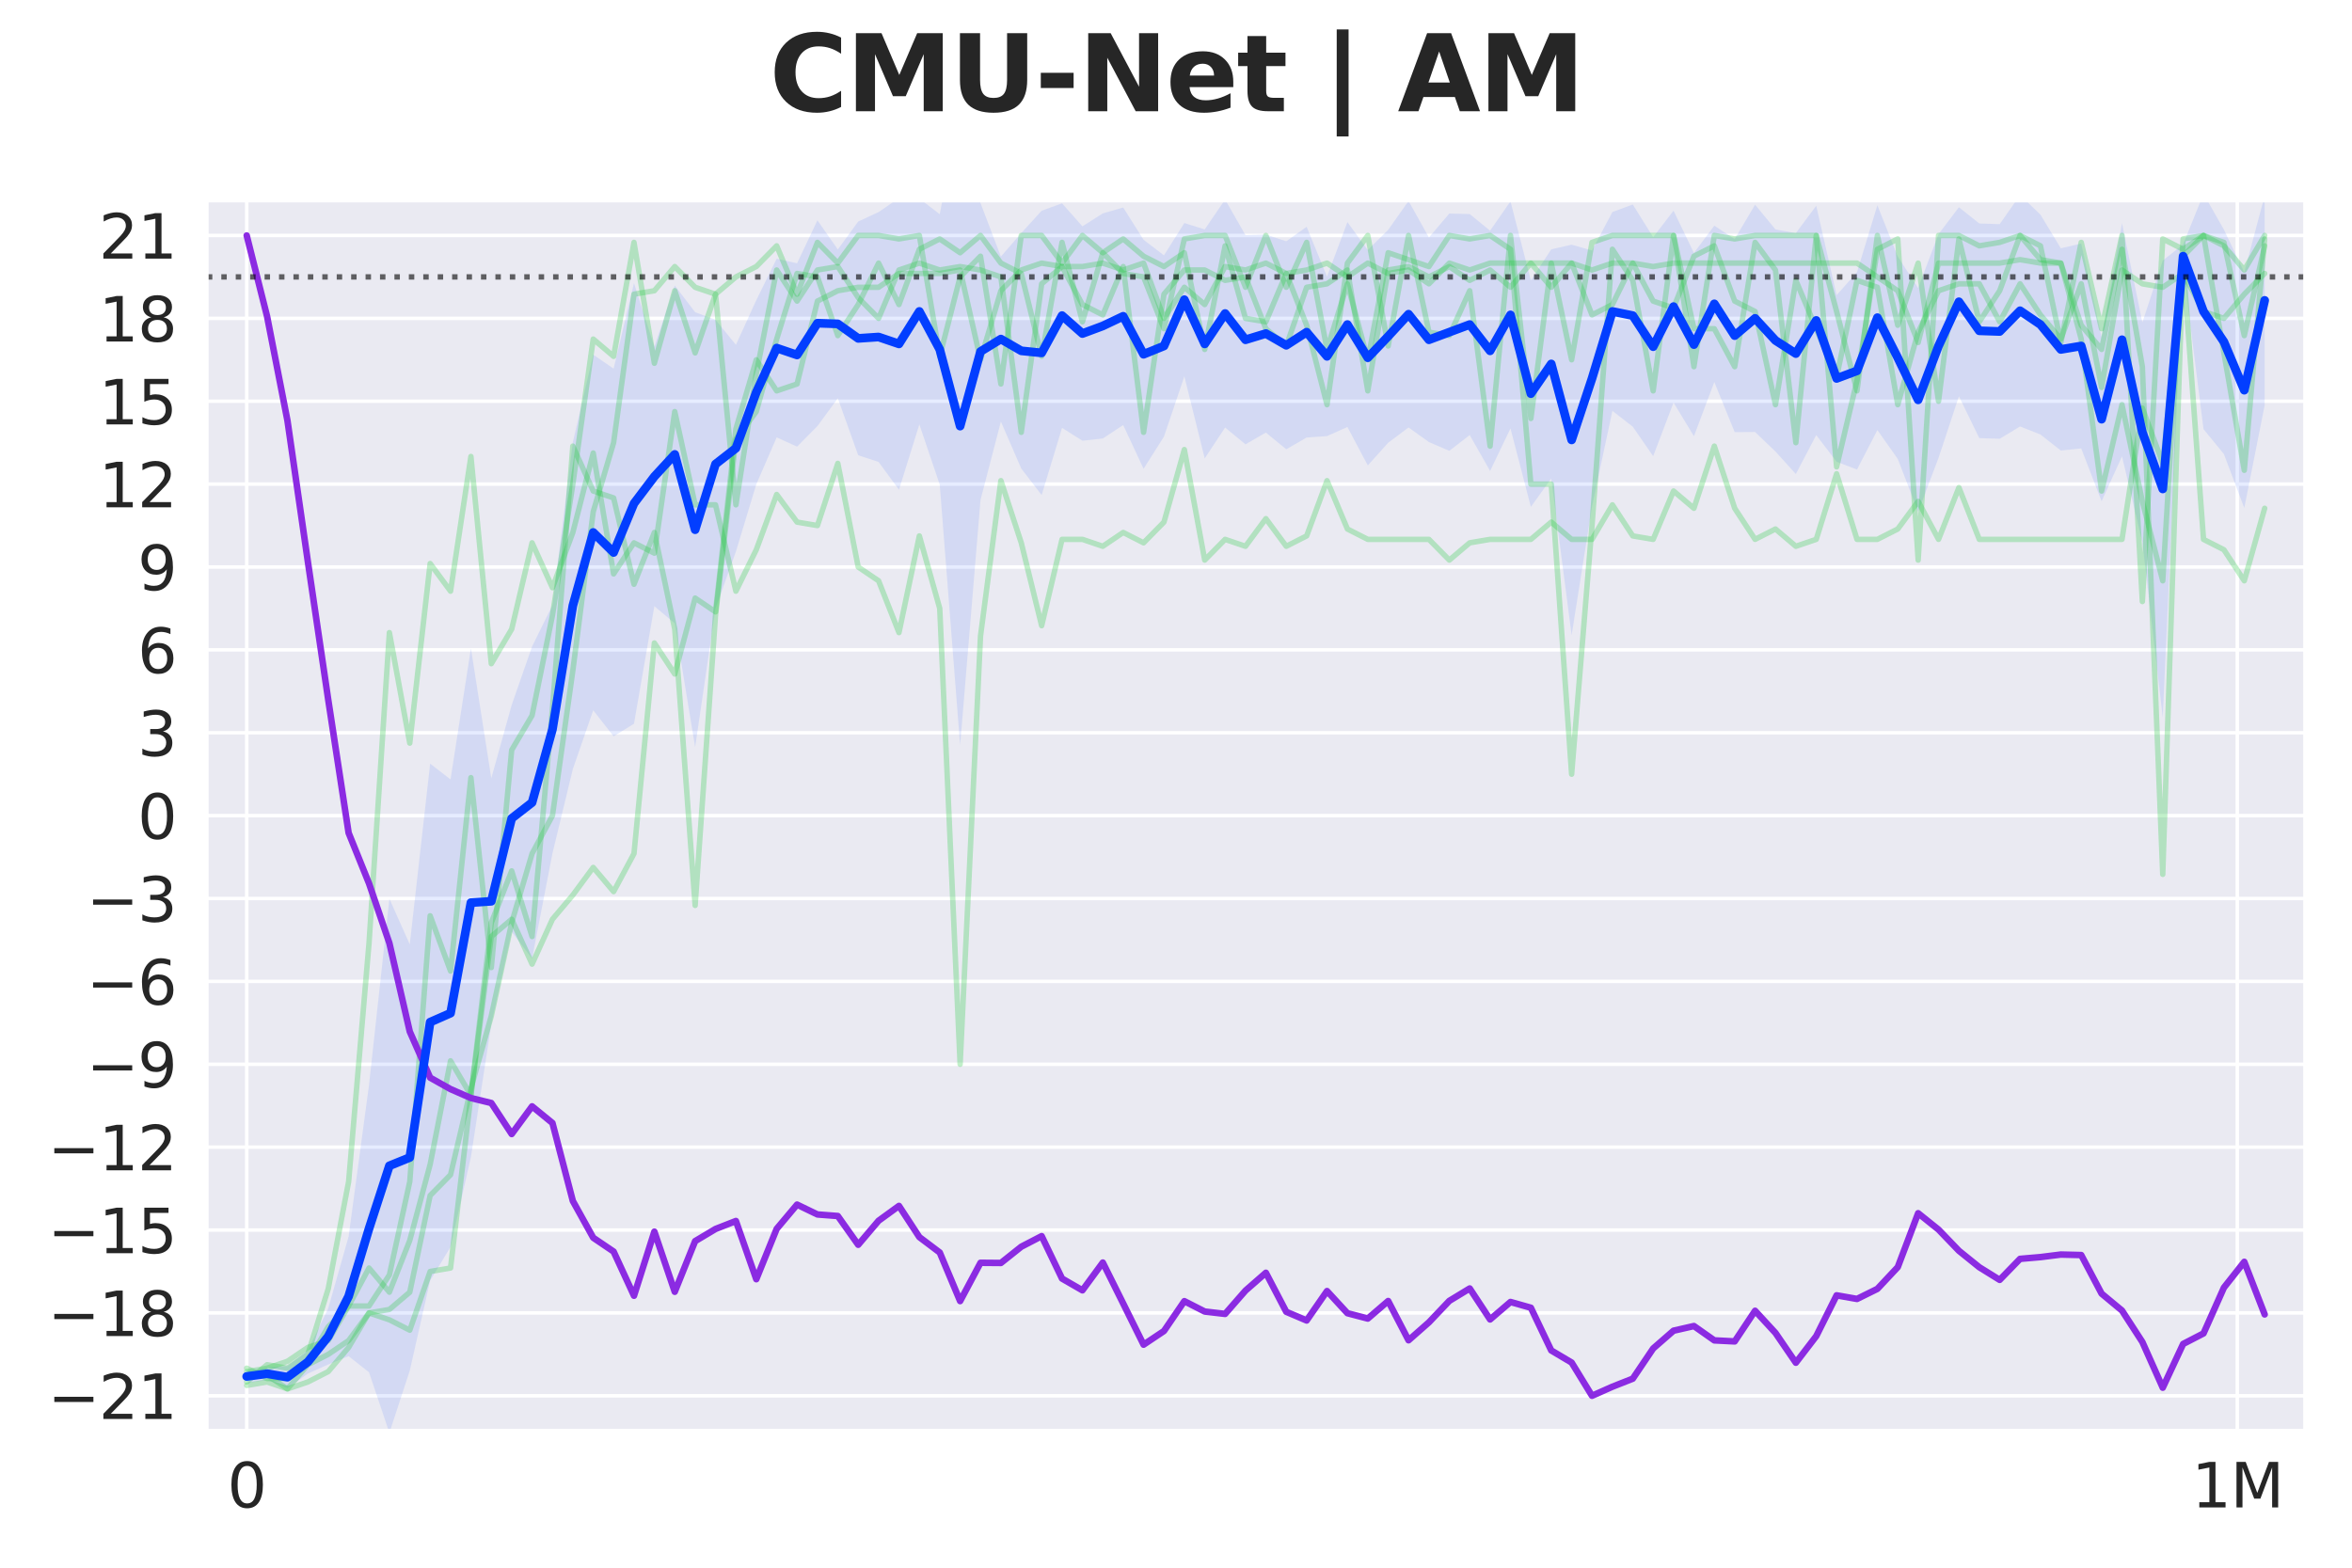 <?xml version="1.0" encoding="utf-8" standalone="no"?>
<!DOCTYPE svg PUBLIC "-//W3C//DTD SVG 1.1//EN"
  "http://www.w3.org/Graphics/SVG/1.1/DTD/svg11.dtd">
<svg xmlns:xlink="http://www.w3.org/1999/xlink" width="540pt" height="360pt" viewBox="0 0 540 360" xmlns="http://www.w3.org/2000/svg" version="1.1">
 <defs>
  <style type="text/css">*{stroke-linejoin: round; stroke-linecap: butt}</style>
 </defs>
 <g id="figure_1">
  <g id="patch_1">
   <path d="M 0 360 
L 540 360 
L 540 0 
L 0 0 
z
" style="fill: #ffffff"/>
  </g>
  <g id="axes_1">
   <g id="patch_2">
    <path d="M 47.5 328.52 
L 529.2 328.52 
L 529.2 46.08 
L 47.5 46.08 
z
" style="fill: #eaeaf2"/>
   </g>
   <g id="matplotlib.axis_1">
    <g id="xtick_1">
     <g id="line2d_1">
      <path d="M 56.64 328.52 
L 56.64 46.08 
" clip-path="url(#pe67317f60d)" style="fill: none; stroke: #ffffff; stroke-width: 0.8; stroke-linecap: round"/>
     </g>
     <g id="text_1">
      <!-- 0 -->
      <g style="fill: #262626" transform="translate(52.187 346.158) scale(0.14 -0.14)">
       <defs>
        <path id="DejaVuSans-30" d="M 2034 4250 
Q 1547 4250 1301 3770 
Q 1056 3291 1056 2328 
Q 1056 1369 1301 889 
Q 1547 409 2034 409 
Q 2525 409 2770 889 
Q 3016 1369 3016 2328 
Q 3016 3291 2770 3770 
Q 2525 4250 2034 4250 
z
M 2034 4750 
Q 2819 4750 3233 4129 
Q 3647 3509 3647 2328 
Q 3647 1150 3233 529 
Q 2819 -91 2034 -91 
Q 1250 -91 836 529 
Q 422 1150 422 2328 
Q 422 3509 836 4129 
Q 1250 4750 2034 4750 
z
" transform="scale(0.016)"/>
       </defs>
       <use xlink:href="#DejaVuSans-30"/>
      </g>
     </g>
    </g>
    <g id="xtick_2">
     <g id="line2d_2">
      <path d="M 513.661 328.52 
L 513.661 46.08 
" clip-path="url(#pe67317f60d)" style="fill: none; stroke: #ffffff; stroke-width: 0.8; stroke-linecap: round"/>
     </g>
     <g id="text_2">
      <!-- 1M -->
      <g style="fill: #262626" transform="translate(503.168 346.158) scale(0.14 -0.14)">
       <defs>
        <path id="DejaVuSans-31" d="M 794 531 
L 1825 531 
L 1825 4091 
L 703 3866 
L 703 4441 
L 1819 4666 
L 2450 4666 
L 2450 531 
L 3481 531 
L 3481 0 
L 794 0 
L 794 531 
z
" transform="scale(0.016)"/>
        <path id="DejaVuSans-4d" d="M 628 4666 
L 1569 4666 
L 2759 1491 
L 3956 4666 
L 4897 4666 
L 4897 0 
L 4281 0 
L 4281 4097 
L 3078 897 
L 2444 897 
L 1241 4097 
L 1241 0 
L 628 0 
L 628 4666 
z
" transform="scale(0.016)"/>
       </defs>
       <use xlink:href="#DejaVuSans-31"/>
       <use xlink:href="#DejaVuSans-4d" transform="translate(63.623 0)"/>
      </g>
     </g>
    </g>
   </g>
   <g id="matplotlib.axis_2">
    <g id="ytick_1">
     <g id="line2d_3">
      <path d="M 47.5 320.526 
L 529.2 320.526 
" clip-path="url(#pe67317f60d)" style="fill: none; stroke: #ffffff; stroke-width: 0.8; stroke-linecap: round"/>
     </g>
     <g id="text_3">
      <!-- −21 -->
      <g style="fill: #262626" transform="translate(10.953 325.845) scale(0.14 -0.14)">
       <defs>
        <path id="DejaVuSans-2212" d="M 678 2272 
L 4684 2272 
L 4684 1741 
L 678 1741 
L 678 2272 
z
" transform="scale(0.016)"/>
        <path id="DejaVuSans-32" d="M 1228 531 
L 3431 531 
L 3431 0 
L 469 0 
L 469 531 
Q 828 903 1448 1529 
Q 2069 2156 2228 2338 
Q 2531 2678 2651 2914 
Q 2772 3150 2772 3378 
Q 2772 3750 2511 3984 
Q 2250 4219 1831 4219 
Q 1534 4219 1204 4116 
Q 875 4013 500 3803 
L 500 4441 
Q 881 4594 1212 4672 
Q 1544 4750 1819 4750 
Q 2544 4750 2975 4387 
Q 3406 4025 3406 3419 
Q 3406 3131 3298 2873 
Q 3191 2616 2906 2266 
Q 2828 2175 2409 1742 
Q 1991 1309 1228 531 
z
" transform="scale(0.016)"/>
       </defs>
       <use xlink:href="#DejaVuSans-2212"/>
       <use xlink:href="#DejaVuSans-32" transform="translate(83.789 0)"/>
       <use xlink:href="#DejaVuSans-31" transform="translate(147.412 0)"/>
      </g>
     </g>
    </g>
    <g id="ytick_2">
     <g id="line2d_4">
      <path d="M 47.5 301.494 
L 529.2 301.494 
" clip-path="url(#pe67317f60d)" style="fill: none; stroke: #ffffff; stroke-width: 0.8; stroke-linecap: round"/>
     </g>
     <g id="text_4">
      <!-- −18 -->
      <g style="fill: #262626" transform="translate(10.953 306.813) scale(0.14 -0.14)">
       <defs>
        <path id="DejaVuSans-38" d="M 2034 2216 
Q 1584 2216 1326 1975 
Q 1069 1734 1069 1313 
Q 1069 891 1326 650 
Q 1584 409 2034 409 
Q 2484 409 2743 651 
Q 3003 894 3003 1313 
Q 3003 1734 2745 1975 
Q 2488 2216 2034 2216 
z
M 1403 2484 
Q 997 2584 770 2862 
Q 544 3141 544 3541 
Q 544 4100 942 4425 
Q 1341 4750 2034 4750 
Q 2731 4750 3128 4425 
Q 3525 4100 3525 3541 
Q 3525 3141 3298 2862 
Q 3072 2584 2669 2484 
Q 3125 2378 3379 2068 
Q 3634 1759 3634 1313 
Q 3634 634 3220 271 
Q 2806 -91 2034 -91 
Q 1263 -91 848 271 
Q 434 634 434 1313 
Q 434 1759 690 2068 
Q 947 2378 1403 2484 
z
M 1172 3481 
Q 1172 3119 1398 2916 
Q 1625 2713 2034 2713 
Q 2441 2713 2670 2916 
Q 2900 3119 2900 3481 
Q 2900 3844 2670 4047 
Q 2441 4250 2034 4250 
Q 1625 4250 1398 4047 
Q 1172 3844 1172 3481 
z
" transform="scale(0.016)"/>
       </defs>
       <use xlink:href="#DejaVuSans-2212"/>
       <use xlink:href="#DejaVuSans-31" transform="translate(83.789 0)"/>
       <use xlink:href="#DejaVuSans-38" transform="translate(147.412 0)"/>
      </g>
     </g>
    </g>
    <g id="ytick_3">
     <g id="line2d_5">
      <path d="M 47.5 282.462 
L 529.2 282.462 
" clip-path="url(#pe67317f60d)" style="fill: none; stroke: #ffffff; stroke-width: 0.8; stroke-linecap: round"/>
     </g>
     <g id="text_5">
      <!-- −15 -->
      <g style="fill: #262626" transform="translate(10.953 287.781) scale(0.14 -0.14)">
       <defs>
        <path id="DejaVuSans-35" d="M 691 4666 
L 3169 4666 
L 3169 4134 
L 1269 4134 
L 1269 2991 
Q 1406 3038 1543 3061 
Q 1681 3084 1819 3084 
Q 2600 3084 3056 2656 
Q 3513 2228 3513 1497 
Q 3513 744 3044 326 
Q 2575 -91 1722 -91 
Q 1428 -91 1123 -41 
Q 819 9 494 109 
L 494 744 
Q 775 591 1075 516 
Q 1375 441 1709 441 
Q 2250 441 2565 725 
Q 2881 1009 2881 1497 
Q 2881 1984 2565 2268 
Q 2250 2553 1709 2553 
Q 1456 2553 1204 2497 
Q 953 2441 691 2322 
L 691 4666 
z
" transform="scale(0.016)"/>
       </defs>
       <use xlink:href="#DejaVuSans-2212"/>
       <use xlink:href="#DejaVuSans-31" transform="translate(83.789 0)"/>
       <use xlink:href="#DejaVuSans-35" transform="translate(147.412 0)"/>
      </g>
     </g>
    </g>
    <g id="ytick_4">
     <g id="line2d_6">
      <path d="M 47.5 263.429 
L 529.2 263.429 
" clip-path="url(#pe67317f60d)" style="fill: none; stroke: #ffffff; stroke-width: 0.8; stroke-linecap: round"/>
     </g>
     <g id="text_6">
      <!-- −12 -->
      <g style="fill: #262626" transform="translate(10.953 268.748) scale(0.14 -0.14)">
       <use xlink:href="#DejaVuSans-2212"/>
       <use xlink:href="#DejaVuSans-31" transform="translate(83.789 0)"/>
       <use xlink:href="#DejaVuSans-32" transform="translate(147.412 0)"/>
      </g>
     </g>
    </g>
    <g id="ytick_5">
     <g id="line2d_7">
      <path d="M 47.5 244.397 
L 529.2 244.397 
" clip-path="url(#pe67317f60d)" style="fill: none; stroke: #ffffff; stroke-width: 0.8; stroke-linecap: round"/>
     </g>
     <g id="text_7">
      <!-- −9 -->
      <g style="fill: #262626" transform="translate(19.861 249.716) scale(0.14 -0.14)">
       <defs>
        <path id="DejaVuSans-39" d="M 703 97 
L 703 672 
Q 941 559 1184 500 
Q 1428 441 1663 441 
Q 2288 441 2617 861 
Q 2947 1281 2994 2138 
Q 2813 1869 2534 1725 
Q 2256 1581 1919 1581 
Q 1219 1581 811 2004 
Q 403 2428 403 3163 
Q 403 3881 828 4315 
Q 1253 4750 1959 4750 
Q 2769 4750 3195 4129 
Q 3622 3509 3622 2328 
Q 3622 1225 3098 567 
Q 2575 -91 1691 -91 
Q 1453 -91 1209 -44 
Q 966 3 703 97 
z
M 1959 2075 
Q 2384 2075 2632 2365 
Q 2881 2656 2881 3163 
Q 2881 3666 2632 3958 
Q 2384 4250 1959 4250 
Q 1534 4250 1286 3958 
Q 1038 3666 1038 3163 
Q 1038 2656 1286 2365 
Q 1534 2075 1959 2075 
z
" transform="scale(0.016)"/>
       </defs>
       <use xlink:href="#DejaVuSans-2212"/>
       <use xlink:href="#DejaVuSans-39" transform="translate(83.789 0)"/>
      </g>
     </g>
    </g>
    <g id="ytick_6">
     <g id="line2d_8">
      <path d="M 47.5 225.365 
L 529.2 225.365 
" clip-path="url(#pe67317f60d)" style="fill: none; stroke: #ffffff; stroke-width: 0.8; stroke-linecap: round"/>
     </g>
     <g id="text_8">
      <!-- −6 -->
      <g style="fill: #262626" transform="translate(19.861 230.684) scale(0.14 -0.14)">
       <defs>
        <path id="DejaVuSans-36" d="M 2113 2584 
Q 1688 2584 1439 2293 
Q 1191 2003 1191 1497 
Q 1191 994 1439 701 
Q 1688 409 2113 409 
Q 2538 409 2786 701 
Q 3034 994 3034 1497 
Q 3034 2003 2786 2293 
Q 2538 2584 2113 2584 
z
M 3366 4563 
L 3366 3988 
Q 3128 4100 2886 4159 
Q 2644 4219 2406 4219 
Q 1781 4219 1451 3797 
Q 1122 3375 1075 2522 
Q 1259 2794 1537 2939 
Q 1816 3084 2150 3084 
Q 2853 3084 3261 2657 
Q 3669 2231 3669 1497 
Q 3669 778 3244 343 
Q 2819 -91 2113 -91 
Q 1303 -91 875 529 
Q 447 1150 447 2328 
Q 447 3434 972 4092 
Q 1497 4750 2381 4750 
Q 2619 4750 2861 4703 
Q 3103 4656 3366 4563 
z
" transform="scale(0.016)"/>
       </defs>
       <use xlink:href="#DejaVuSans-2212"/>
       <use xlink:href="#DejaVuSans-36" transform="translate(83.789 0)"/>
      </g>
     </g>
    </g>
    <g id="ytick_7">
     <g id="line2d_9">
      <path d="M 47.5 206.332 
L 529.2 206.332 
" clip-path="url(#pe67317f60d)" style="fill: none; stroke: #ffffff; stroke-width: 0.8; stroke-linecap: round"/>
     </g>
     <g id="text_9">
      <!-- −3 -->
      <g style="fill: #262626" transform="translate(19.861 211.651) scale(0.14 -0.14)">
       <defs>
        <path id="DejaVuSans-33" d="M 2597 2516 
Q 3050 2419 3304 2112 
Q 3559 1806 3559 1356 
Q 3559 666 3084 287 
Q 2609 -91 1734 -91 
Q 1441 -91 1130 -33 
Q 819 25 488 141 
L 488 750 
Q 750 597 1062 519 
Q 1375 441 1716 441 
Q 2309 441 2620 675 
Q 2931 909 2931 1356 
Q 2931 1769 2642 2001 
Q 2353 2234 1838 2234 
L 1294 2234 
L 1294 2753 
L 1863 2753 
Q 2328 2753 2575 2939 
Q 2822 3125 2822 3475 
Q 2822 3834 2567 4026 
Q 2313 4219 1838 4219 
Q 1578 4219 1281 4162 
Q 984 4106 628 3988 
L 628 4550 
Q 988 4650 1302 4700 
Q 1616 4750 1894 4750 
Q 2613 4750 3031 4423 
Q 3450 4097 3450 3541 
Q 3450 3153 3228 2886 
Q 3006 2619 2597 2516 
z
" transform="scale(0.016)"/>
       </defs>
       <use xlink:href="#DejaVuSans-2212"/>
       <use xlink:href="#DejaVuSans-33" transform="translate(83.789 0)"/>
      </g>
     </g>
    </g>
    <g id="ytick_8">
     <g id="line2d_10">
      <path d="M 47.5 187.3 
L 529.2 187.3 
" clip-path="url(#pe67317f60d)" style="fill: none; stroke: #ffffff; stroke-width: 0.8; stroke-linecap: round"/>
     </g>
     <g id="text_10">
      <!-- 0 -->
      <g style="fill: #262626" transform="translate(31.593 192.619) scale(0.14 -0.14)">
       <use xlink:href="#DejaVuSans-30"/>
      </g>
     </g>
    </g>
    <g id="ytick_9">
     <g id="line2d_11">
      <path d="M 47.5 168.268 
L 529.2 168.268 
" clip-path="url(#pe67317f60d)" style="fill: none; stroke: #ffffff; stroke-width: 0.8; stroke-linecap: round"/>
     </g>
     <g id="text_11">
      <!-- 3 -->
      <g style="fill: #262626" transform="translate(31.593 173.587) scale(0.14 -0.14)">
       <use xlink:href="#DejaVuSans-33"/>
      </g>
     </g>
    </g>
    <g id="ytick_10">
     <g id="line2d_12">
      <path d="M 47.5 149.235 
L 529.2 149.235 
" clip-path="url(#pe67317f60d)" style="fill: none; stroke: #ffffff; stroke-width: 0.8; stroke-linecap: round"/>
     </g>
     <g id="text_12">
      <!-- 6 -->
      <g style="fill: #262626" transform="translate(31.593 154.554) scale(0.14 -0.14)">
       <use xlink:href="#DejaVuSans-36"/>
      </g>
     </g>
    </g>
    <g id="ytick_11">
     <g id="line2d_13">
      <path d="M 47.5 130.203 
L 529.2 130.203 
" clip-path="url(#pe67317f60d)" style="fill: none; stroke: #ffffff; stroke-width: 0.8; stroke-linecap: round"/>
     </g>
     <g id="text_13">
      <!-- 9 -->
      <g style="fill: #262626" transform="translate(31.593 135.522) scale(0.14 -0.14)">
       <use xlink:href="#DejaVuSans-39"/>
      </g>
     </g>
    </g>
    <g id="ytick_12">
     <g id="line2d_14">
      <path d="M 47.5 111.171 
L 529.2 111.171 
" clip-path="url(#pe67317f60d)" style="fill: none; stroke: #ffffff; stroke-width: 0.8; stroke-linecap: round"/>
     </g>
     <g id="text_14">
      <!-- 12 -->
      <g style="fill: #262626" transform="translate(22.685 116.49) scale(0.14 -0.14)">
       <use xlink:href="#DejaVuSans-31"/>
       <use xlink:href="#DejaVuSans-32" transform="translate(63.623 0)"/>
      </g>
     </g>
    </g>
    <g id="ytick_13">
     <g id="line2d_15">
      <path d="M 47.5 92.138 
L 529.2 92.138 
" clip-path="url(#pe67317f60d)" style="fill: none; stroke: #ffffff; stroke-width: 0.8; stroke-linecap: round"/>
     </g>
     <g id="text_15">
      <!-- 15 -->
      <g style="fill: #262626" transform="translate(22.685 97.457) scale(0.14 -0.14)">
       <use xlink:href="#DejaVuSans-31"/>
       <use xlink:href="#DejaVuSans-35" transform="translate(63.623 0)"/>
      </g>
     </g>
    </g>
    <g id="ytick_14">
     <g id="line2d_16">
      <path d="M 47.5 73.106 
L 529.2 73.106 
" clip-path="url(#pe67317f60d)" style="fill: none; stroke: #ffffff; stroke-width: 0.8; stroke-linecap: round"/>
     </g>
     <g id="text_16">
      <!-- 18 -->
      <g style="fill: #262626" transform="translate(22.685 78.425) scale(0.14 -0.14)">
       <use xlink:href="#DejaVuSans-31"/>
       <use xlink:href="#DejaVuSans-38" transform="translate(63.623 0)"/>
      </g>
     </g>
    </g>
    <g id="ytick_15">
     <g id="line2d_17">
      <path d="M 47.5 54.074 
L 529.2 54.074 
" clip-path="url(#pe67317f60d)" style="fill: none; stroke: #ffffff; stroke-width: 0.8; stroke-linecap: round"/>
     </g>
     <g id="text_17">
      <!-- 21 -->
      <g style="fill: #262626" transform="translate(22.685 59.392) scale(0.14 -0.14)">
       <use xlink:href="#DejaVuSans-32"/>
       <use xlink:href="#DejaVuSans-31" transform="translate(63.623 0)"/>
      </g>
     </g>
    </g>
   </g>
   <g id="FillBetweenPolyCollection_1">
    <path d="M 56.64 314.615 
L 56.64 317.556 
L 61.32 316.922 
L 66 318.782 
L 70.68 315.428 
L 75.36 313.337 
L 80.04 311.427 
L 84.72 315.119 
L 89.4 329.033 
L 94.08 314.752 
L 98.759 294.082 
L 103.439 286.339 
L 108.119 265.693 
L 112.799 235.22 
L 117.479 213.973 
L 122.159 220.113 
L 126.839 195.97 
L 131.519 176.615 
L 136.199 163.102 
L 140.879 169.087 
L 145.558 166.2 
L 150.238 139.201 
L 154.918 143.144 
L 159.598 171.58 
L 164.278 139.709 
L 168.958 126.664 
L 173.638 111.216 
L 178.318 100.438 
L 182.998 102.562 
L 187.677 97.845 
L 192.357 91.461 
L 197.037 104.539 
L 201.717 106.076 
L 206.397 112.464 
L 211.077 97.46 
L 215.757 111.294 
L 220.437 171.145 
L 225.117 114.815 
L 229.796 96.81 
L 234.476 107.6 
L 239.156 113.683 
L 243.836 98.248 
L 248.516 101.21 
L 253.196 100.696 
L 257.876 97.61 
L 262.556 107.648 
L 267.236 100.263 
L 271.916 86.432 
L 276.595 105.264 
L 281.275 98.175 
L 285.955 102.036 
L 290.635 99.329 
L 295.315 103.174 
L 299.995 100.472 
L 304.675 100.141 
L 309.355 98.06 
L 314.035 106.878 
L 318.714 101.674 
L 323.394 98.155 
L 328.074 101.517 
L 332.754 103.524 
L 337.434 99.907 
L 342.114 108.148 
L 346.794 98.384 
L 351.474 116.399 
L 356.154 109.891 
L 360.834 145.853 
L 365.513 116.285 
L 370.193 94.35 
L 374.873 97.983 
L 379.553 104.753 
L 384.233 92.441 
L 388.913 100.177 
L 393.593 87.729 
L 398.273 99.236 
L 402.953 99.206 
L 407.632 103.679 
L 412.312 108.859 
L 416.992 99.91 
L 421.672 106.033 
L 426.352 107.821 
L 431.032 98.758 
L 435.712 105.384 
L 440.392 117.506 
L 445.072 105.142 
L 449.751 91.008 
L 454.431 100.606 
L 459.111 100.764 
L 463.791 97.931 
L 468.471 99.778 
L 473.151 103.466 
L 477.831 102.975 
L 482.511 115.104 
L 487.191 104.8 
L 491.871 124.503 
L 496.55 164.727 
L 501.23 61.533 
L 505.91 98.548 
L 510.59 104.275 
L 515.27 116.653 
L 519.95 93.048 
L 519.95 44.916 
L 519.95 44.916 
L 515.27 62.548 
L 510.59 52.722 
L 505.91 44.492 
L 501.23 56.131 
L 496.55 59.835 
L 491.871 74.048 
L 487.191 51.245 
L 482.511 77.42 
L 477.831 55.925 
L 473.151 57.02 
L 468.471 49.289 
L 463.791 44.792 
L 459.111 51.475 
L 454.431 51.316 
L 449.751 47.591 
L 445.072 53.758 
L 440.392 66.136 
L 435.712 58.909 
L 431.032 47.136 
L 426.352 62.499 
L 421.672 67.776 
L 416.992 47.254 
L 412.312 53.53 
L 407.632 52.683 
L 402.953 47.006 
L 398.273 54.906 
L 393.593 51.822 
L 388.913 58.088 
L 384.233 48.378 
L 379.553 54.464 
L 374.873 46.96 
L 370.193 48.69 
L 365.513 57.524 
L 360.834 56.187 
L 356.154 57.256 
L 351.474 64.389 
L 346.794 46.242 
L 342.114 52.972 
L 337.434 49.16 
L 332.754 49.032 
L 328.074 54.528 
L 323.394 46.154 
L 318.714 52.785 
L 314.035 57.414 
L 309.355 51.007 
L 304.675 63.517 
L 299.995 52.084 
L 295.315 55.409 
L 290.635 53.861 
L 285.955 54.009 
L 281.275 45.816 
L 276.595 52.684 
L 271.916 51.215 
L 267.236 58.637 
L 262.556 55.059 
L 257.876 47.65 
L 253.196 49.006 
L 248.516 51.981 
L 243.836 46.695 
L 239.156 48.389 
L 234.476 53.52 
L 229.796 58.918 
L 225.117 46.623 
L 220.437 24.551 
L 215.757 49.192 
L 211.077 45.58 
L 206.397 45.485 
L 201.717 48.701 
L 197.037 50.872 
L 192.357 57.288 
L 187.677 50.587 
L 182.998 60.461 
L 178.318 59.414 
L 173.638 68.936 
L 168.958 79.183 
L 164.278 73.433 
L 159.598 71.696 
L 154.918 65.557 
L 150.238 79.651 
L 145.558 65.023 
L 140.879 84.658 
L 136.199 81.444 
L 131.519 101.554 
L 126.839 138.979 
L 122.159 148.461 
L 117.479 161.896 
L 112.799 178.713 
L 108.119 148.875 
L 103.439 178.982 
L 98.759 175.363 
L 94.08 216.865 
L 89.4 206.39 
L 84.72 249.17 
L 80.04 283.949 
L 75.36 300.436 
L 70.68 310.082 
L 66 313.706 
L 61.32 313.98 
L 56.64 314.615 
z
" clip-path="url(#pe67317f60d)" style="fill: #023eff; fill-opacity: 0.1"/>
   </g>
   <g id="line2d_18">
    <path d="M 56.64 318.147 
L 61.32 317.354 
L 66 318.94 
L 70.68 313.389 
L 75.36 311.01 
L 80.04 307.838 
L 84.72 301.494 
L 89.4 303.08 
L 94.08 305.459 
L 98.759 291.978 
L 103.439 291.185 
L 108.119 251.534 
L 112.799 215.056 
L 117.479 211.09 
L 122.159 221.4 
L 126.839 211.09 
L 131.519 205.539 
L 136.199 199.195 
L 140.879 204.746 
L 145.558 196.023 
L 150.238 147.649 
L 154.918 154.786 
L 159.598 137.34 
L 164.278 140.512 
L 168.958 98.482 
L 173.638 82.622 
L 178.318 89.759 
L 182.998 88.173 
L 187.677 69.141 
L 192.357 66.762 
L 197.037 65.969 
L 201.717 65.969 
L 206.397 62.797 
L 211.077 62.797 
L 215.757 62.797 
L 220.437 62.004 
L 225.117 82.622 
L 229.796 66.762 
L 234.476 62.004 
L 239.156 60.418 
L 243.836 61.211 
L 248.516 69.934 
L 253.196 72.313 
L 257.876 61.211 
L 262.556 99.275 
L 267.236 67.555 
L 271.916 62.004 
L 276.595 62.004 
L 281.275 64.383 
L 285.955 63.59 
L 290.635 75.485 
L 295.315 79.45 
L 299.995 65.969 
L 304.675 65.176 
L 309.355 62.004 
L 314.035 89.759 
L 318.714 62.004 
L 323.394 61.211 
L 328.074 63.59 
L 332.754 61.211 
L 337.434 64.383 
L 342.114 62.004 
L 346.794 65.969 
L 351.474 60.418 
L 356.154 65.969 
L 360.834 60.418 
L 365.513 72.313 
L 370.193 69.934 
L 374.873 60.418 
L 379.553 69.141 
L 384.233 70.727 
L 388.913 58.832 
L 393.593 56.453 
L 398.273 69.141 
L 402.953 71.52 
L 407.632 92.931 
L 412.312 64.383 
L 416.992 75.485 
L 421.672 86.587 
L 426.352 64.383 
L 431.032 65.969 
L 435.712 92.931 
L 440.392 76.278 
L 445.072 66.762 
L 449.751 65.176 
L 454.431 65.176 
L 459.111 73.899 
L 463.791 65.176 
L 468.471 72.313 
L 473.151 77.864 
L 477.831 65.176 
L 482.511 88.966 
L 487.191 62.004 
L 491.871 65.176 
L 496.55 65.969 
L 501.23 62.797 
L 505.91 71.52 
L 510.59 73.106 
L 515.27 67.555 
L 519.95 62.797 
" clip-path="url(#pe67317f60d)" style="fill: none; stroke: #1ac938; stroke-opacity: 0.27; stroke-width: 1.25; stroke-linecap: round"/>
   </g>
   <g id="line2d_19">
    <path d="M 56.64 315.768 
L 61.32 315.768 
L 66 318.94 
L 70.68 317.354 
L 75.36 314.975 
L 80.04 309.424 
L 84.72 301.494 
L 89.4 300.701 
L 94.08 296.736 
L 98.759 274.532 
L 103.439 269.773 
L 108.119 249.948 
L 112.799 233.295 
L 117.479 211.883 
L 122.159 196.023 
L 126.839 187.3 
L 131.519 153.993 
L 136.199 117.515 
L 140.879 101.654 
L 145.558 67.555 
L 150.238 66.762 
L 154.918 61.211 
L 159.598 65.969 
L 164.278 67.555 
L 168.958 115.929 
L 173.638 85.794 
L 178.318 62.004 
L 182.998 69.141 
L 187.677 62.004 
L 192.357 61.211 
L 197.037 68.348 
L 201.717 73.106 
L 206.397 62.004 
L 211.077 60.418 
L 215.757 62.004 
L 220.437 61.211 
L 225.117 62.004 
L 229.796 63.59 
L 234.476 99.275 
L 239.156 65.176 
L 243.836 61.211 
L 248.516 61.211 
L 253.196 60.418 
L 257.876 62.004 
L 262.556 60.418 
L 267.236 73.106 
L 271.916 65.969 
L 276.595 69.934 
L 281.275 61.211 
L 285.955 62.004 
L 290.635 60.418 
L 295.315 62.797 
L 299.995 62.004 
L 304.675 60.418 
L 309.355 63.59 
L 314.035 60.418 
L 318.714 62.797 
L 323.394 62.004 
L 328.074 65.176 
L 332.754 60.418 
L 337.434 62.004 
L 342.114 60.418 
L 346.794 60.418 
L 351.474 60.418 
L 356.154 60.418 
L 360.834 60.418 
L 365.513 62.004 
L 370.193 60.418 
L 374.873 60.418 
L 379.553 61.211 
L 384.233 60.418 
L 388.913 60.418 
L 393.593 60.418 
L 398.273 60.418 
L 402.953 60.418 
L 407.632 60.418 
L 412.312 60.418 
L 416.992 60.418 
L 421.672 60.418 
L 426.352 60.418 
L 431.032 63.59 
L 435.712 66.762 
L 440.392 78.657 
L 445.072 60.418 
L 449.751 60.418 
L 454.431 60.418 
L 459.111 60.418 
L 463.791 59.625 
L 468.471 60.418 
L 473.151 60.418 
L 477.831 77.864 
L 482.511 112.757 
L 487.191 92.931 
L 491.871 115.136 
L 496.55 133.375 
L 501.23 54.867 
L 505.91 54.074 
L 510.59 81.036 
L 515.27 107.999 
L 519.95 54.867 
" clip-path="url(#pe67317f60d)" style="fill: none; stroke: #1ac938; stroke-opacity: 0.27; stroke-width: 1.25; stroke-linecap: round"/>
   </g>
   <g id="line2d_20">
    <path d="M 56.64 314.975 
L 61.32 314.182 
L 66 312.596 
L 70.68 309.424 
L 75.36 307.838 
L 80.04 299.908 
L 84.72 291.185 
L 89.4 296.736 
L 94.08 284.841 
L 98.759 267.394 
L 103.439 243.604 
L 108.119 251.534 
L 112.799 211.883 
L 117.479 199.988 
L 122.159 215.056 
L 126.839 162.717 
L 131.519 102.447 
L 136.199 112.757 
L 140.879 114.343 
L 145.558 134.168 
L 150.238 122.273 
L 154.918 144.477 
L 159.598 207.918 
L 164.278 141.305 
L 168.958 100.861 
L 173.638 94.517 
L 178.318 77.864 
L 182.998 62.797 
L 187.677 63.59 
L 192.357 77.071 
L 197.037 69.934 
L 201.717 60.418 
L 206.397 69.934 
L 211.077 57.246 
L 215.757 54.867 
L 220.437 58.039 
L 225.117 54.074 
L 229.796 60.418 
L 234.476 62.797 
L 239.156 81.829 
L 243.836 55.66 
L 248.516 73.899 
L 253.196 58.039 
L 257.876 62.797 
L 262.556 63.59 
L 267.236 75.485 
L 271.916 54.867 
L 276.595 54.074 
L 281.275 54.074 
L 285.955 65.969 
L 290.635 54.074 
L 295.315 65.969 
L 299.995 55.66 
L 304.675 80.243 
L 309.355 65.176 
L 314.035 82.622 
L 318.714 58.039 
L 323.394 59.625 
L 328.074 61.211 
L 332.754 54.074 
L 337.434 54.867 
L 342.114 54.074 
L 346.794 57.246 
L 351.474 111.171 
L 356.154 111.171 
L 360.834 177.784 
L 365.513 120.687 
L 370.193 57.246 
L 374.873 64.383 
L 379.553 89.759 
L 384.233 54.074 
L 388.913 84.208 
L 393.593 54.074 
L 398.273 54.867 
L 402.953 54.074 
L 407.632 54.074 
L 412.312 54.074 
L 416.992 54.074 
L 421.672 107.206 
L 426.352 87.38 
L 431.032 57.246 
L 435.712 54.867 
L 440.392 128.617 
L 445.072 54.074 
L 449.751 54.074 
L 454.431 56.453 
L 459.111 55.66 
L 463.791 54.074 
L 468.471 59.625 
L 473.151 60.418 
L 477.831 74.692 
L 482.511 80.243 
L 487.191 57.246 
L 491.871 84.208 
L 496.55 200.781 
L 501.23 58.832 
L 505.91 54.074 
L 510.59 56.453 
L 515.27 62.004 
L 519.95 54.074 
" clip-path="url(#pe67317f60d)" style="fill: none; stroke: #1ac938; stroke-opacity: 0.27; stroke-width: 1.25; stroke-linecap: round"/>
   </g>
   <g id="line2d_21">
    <path d="M 56.64 317.354 
L 61.32 313.389 
L 66 314.182 
L 70.68 311.01 
L 75.36 295.943 
L 80.04 271.36 
L 84.72 216.642 
L 89.4 145.27 
L 94.08 170.647 
L 98.759 129.41 
L 103.439 135.754 
L 108.119 104.827 
L 112.799 152.407 
L 117.479 144.477 
L 122.159 124.652 
L 126.839 134.961 
L 131.519 122.273 
L 136.199 104.033 
L 140.879 131.789 
L 145.558 124.652 
L 150.238 127.031 
L 154.918 94.517 
L 159.598 115.929 
L 164.278 115.929 
L 168.958 135.754 
L 173.638 126.238 
L 178.318 113.55 
L 182.998 119.894 
L 187.677 120.687 
L 192.357 106.413 
L 197.037 130.203 
L 201.717 133.375 
L 206.397 145.27 
L 211.077 123.066 
L 215.757 139.719 
L 220.437 244.397 
L 225.117 146.063 
L 229.796 110.378 
L 234.476 124.652 
L 239.156 143.684 
L 243.836 123.859 
L 248.516 123.859 
L 253.196 125.445 
L 257.876 122.273 
L 262.556 124.652 
L 267.236 119.894 
L 271.916 103.24 
L 276.595 128.617 
L 281.275 123.859 
L 285.955 125.445 
L 290.635 119.101 
L 295.315 125.445 
L 299.995 123.066 
L 304.675 110.378 
L 309.355 121.48 
L 314.035 123.859 
L 318.714 123.859 
L 323.394 123.859 
L 328.074 123.859 
L 332.754 128.617 
L 337.434 124.652 
L 342.114 123.859 
L 346.794 123.859 
L 351.474 123.859 
L 356.154 119.894 
L 360.834 123.859 
L 365.513 123.859 
L 370.193 115.929 
L 374.873 123.066 
L 379.553 123.859 
L 384.233 112.757 
L 388.913 116.722 
L 393.593 102.447 
L 398.273 116.722 
L 402.953 123.859 
L 407.632 121.48 
L 412.312 125.445 
L 416.992 123.859 
L 421.672 108.792 
L 426.352 123.859 
L 431.032 123.859 
L 435.712 121.48 
L 440.392 115.136 
L 445.072 123.859 
L 449.751 111.964 
L 454.431 123.859 
L 459.111 123.859 
L 463.791 123.859 
L 468.471 123.859 
L 473.151 123.859 
L 477.831 123.859 
L 482.511 123.859 
L 487.191 123.859 
L 491.871 93.724 
L 496.55 106.413 
L 501.23 60.418 
L 505.91 123.859 
L 510.59 126.238 
L 515.27 133.375 
L 519.95 116.722 
" clip-path="url(#pe67317f60d)" style="fill: none; stroke: #1ac938; stroke-opacity: 0.27; stroke-width: 1.25; stroke-linecap: round"/>
   </g>
   <g id="line2d_22">
    <path d="M 56.64 314.182 
L 61.32 316.561 
L 66 316.561 
L 70.68 312.596 
L 75.36 304.666 
L 80.04 299.908 
L 84.72 299.908 
L 89.4 292.771 
L 94.08 271.36 
L 98.759 210.297 
L 103.439 222.986 
L 108.119 178.577 
L 112.799 222.193 
L 117.479 172.233 
L 122.159 164.303 
L 126.839 141.305 
L 131.519 111.171 
L 136.199 77.864 
L 140.879 81.829 
L 145.558 55.66 
L 150.238 83.415 
L 154.918 66.762 
L 159.598 81.036 
L 164.278 67.555 
L 168.958 63.59 
L 173.638 61.211 
L 178.318 56.453 
L 182.998 67.555 
L 187.677 55.66 
L 192.357 60.418 
L 197.037 54.074 
L 201.717 54.074 
L 206.397 54.867 
L 211.077 54.074 
L 215.757 81.829 
L 220.437 63.59 
L 225.117 58.832 
L 229.796 88.173 
L 234.476 54.074 
L 239.156 54.074 
L 243.836 60.418 
L 248.516 54.074 
L 253.196 58.039 
L 257.876 54.867 
L 262.556 58.832 
L 267.236 61.211 
L 271.916 58.039 
L 276.595 80.243 
L 281.275 56.453 
L 285.955 73.106 
L 290.635 73.899 
L 295.315 62.797 
L 299.995 74.692 
L 304.675 92.931 
L 309.355 60.418 
L 314.035 54.074 
L 318.714 79.45 
L 323.394 54.074 
L 328.074 76.278 
L 332.754 77.071 
L 337.434 66.762 
L 342.114 102.447 
L 346.794 54.074 
L 351.474 96.103 
L 356.154 60.418 
L 360.834 82.622 
L 365.513 55.66 
L 370.193 54.074 
L 374.873 54.074 
L 379.553 54.074 
L 384.233 54.074 
L 388.913 75.485 
L 393.593 75.485 
L 398.273 84.208 
L 402.953 55.66 
L 407.632 62.004 
L 412.312 101.654 
L 416.992 54.074 
L 421.672 71.52 
L 426.352 89.759 
L 431.032 54.074 
L 435.712 74.692 
L 440.392 60.418 
L 445.072 92.138 
L 449.751 54.867 
L 454.431 73.899 
L 459.111 66.762 
L 463.791 54.074 
L 468.471 56.453 
L 473.151 78.657 
L 477.831 55.66 
L 482.511 75.485 
L 487.191 54.074 
L 491.871 138.133 
L 496.55 54.867 
L 501.23 57.246 
L 505.91 54.074 
L 510.59 55.66 
L 515.27 77.071 
L 519.95 56.453 
" clip-path="url(#pe67317f60d)" style="fill: none; stroke: #1ac938; stroke-opacity: 0.27; stroke-width: 1.25; stroke-linecap: round"/>
   </g>
   <g id="line2d_23">
    <path d="M 56.64 54.074 
L 61.32 72.656 
L 66 96.602 
L 70.68 128.963 
L 75.36 160.691 
L 80.04 191.264 
L 84.72 202.855 
L 89.4 216.588 
L 94.08 236.89 
L 98.759 247.476 
L 103.439 250.101 
L 108.119 252.152 
L 112.799 253.294 
L 117.479 260.415 
L 122.159 254.058 
L 126.839 257.886 
L 131.519 275.79 
L 136.199 284.231 
L 140.879 287.405 
L 145.558 297.552 
L 150.238 282.833 
L 154.918 296.641 
L 159.598 285.01 
L 164.278 282.221 
L 168.958 280.388 
L 173.638 293.753 
L 178.318 282.191 
L 182.998 276.622 
L 187.677 278.885 
L 192.357 279.243 
L 197.037 285.843 
L 201.717 280.323 
L 206.397 276.922 
L 211.077 284.086 
L 215.757 287.619 
L 220.437 298.779 
L 225.117 289.986 
L 229.796 290.025 
L 234.476 286.295 
L 239.156 283.865 
L 243.836 293.607 
L 248.516 296.306 
L 253.196 289.933 
L 257.876 299.337 
L 262.556 308.789 
L 267.236 305.652 
L 271.916 298.796 
L 276.595 301.18 
L 281.275 301.725 
L 285.955 296.371 
L 290.635 292.279 
L 295.315 301.239 
L 299.995 303.233 
L 304.675 296.476 
L 309.355 301.561 
L 314.035 302.791 
L 318.714 298.764 
L 323.394 307.778 
L 328.074 303.655 
L 332.754 298.726 
L 337.434 295.883 
L 342.114 302.995 
L 346.794 298.983 
L 351.474 300.306 
L 356.154 310.113 
L 360.834 312.893 
L 365.513 320.526 
L 370.193 318.442 
L 374.873 316.595 
L 379.553 309.659 
L 384.233 305.578 
L 388.913 304.508 
L 393.593 307.801 
L 398.273 308.038 
L 402.953 301.006 
L 407.632 306.088 
L 412.312 312.932 
L 416.992 306.829 
L 421.672 297.457 
L 426.352 298.286 
L 431.032 295.974 
L 435.712 290.981 
L 440.392 278.603 
L 445.072 282.36 
L 449.751 287.224 
L 454.431 291.003 
L 459.111 293.907 
L 463.791 289.082 
L 468.471 288.68 
L 473.151 288.091 
L 477.831 288.207 
L 482.511 297.064 
L 487.191 300.951 
L 491.871 308.177 
L 496.55 318.668 
L 501.23 308.624 
L 505.91 306.202 
L 510.59 295.687 
L 515.27 289.762 
L 519.95 301.842 
" clip-path="url(#pe67317f60d)" style="fill: none; stroke: #8b2be2; stroke-width: 1.5; stroke-linecap: round"/>
   </g>
   <g id="line2d_24">
    <path d="M 56.64 316.086 
L 61.32 315.451 
L 66 316.244 
L 70.68 312.755 
L 75.36 306.887 
L 80.04 297.688 
L 84.72 282.145 
L 89.4 267.712 
L 94.08 265.808 
L 98.759 234.722 
L 103.439 232.66 
L 108.119 207.284 
L 112.799 206.967 
L 117.479 187.934 
L 122.159 184.287 
L 126.839 167.475 
L 131.519 139.085 
L 136.199 122.273 
L 140.879 126.872 
L 145.558 115.612 
L 150.238 109.426 
L 154.918 104.351 
L 159.598 121.638 
L 164.278 106.571 
L 168.958 102.923 
L 173.638 90.076 
L 178.318 79.926 
L 182.998 81.512 
L 187.677 74.216 
L 192.357 74.375 
L 197.037 77.705 
L 201.717 77.388 
L 206.397 78.974 
L 211.077 71.52 
L 215.757 80.243 
L 220.437 97.848 
L 225.117 80.719 
L 229.796 77.864 
L 234.476 80.56 
L 239.156 81.036 
L 243.836 72.472 
L 248.516 76.595 
L 253.196 74.851 
L 257.876 72.63 
L 262.556 81.353 
L 267.236 79.45 
L 271.916 68.824 
L 276.595 78.974 
L 281.275 71.996 
L 285.955 78.023 
L 290.635 76.595 
L 295.315 79.291 
L 299.995 76.278 
L 304.675 81.829 
L 309.355 74.533 
L 314.035 82.146 
L 318.714 77.23 
L 323.394 72.154 
L 328.074 78.023 
L 332.754 76.278 
L 337.434 74.533 
L 342.114 80.56 
L 346.794 72.313 
L 351.474 90.394 
L 356.154 83.574 
L 360.834 101.02 
L 365.513 86.904 
L 370.193 71.52 
L 374.873 72.472 
L 379.553 79.609 
L 384.233 70.41 
L 388.913 79.133 
L 393.593 69.775 
L 398.273 77.071 
L 402.953 73.106 
L 407.632 78.181 
L 412.312 81.195 
L 416.992 73.582 
L 421.672 86.904 
L 426.352 85.16 
L 431.032 72.947 
L 435.712 82.146 
L 440.392 91.821 
L 445.072 79.45 
L 449.751 69.299 
L 454.431 75.961 
L 459.111 76.119 
L 463.791 71.361 
L 468.471 74.533 
L 473.151 80.243 
L 477.831 79.45 
L 482.511 96.262 
L 487.191 78.023 
L 491.871 99.275 
L 496.55 112.281 
L 501.23 58.832 
L 505.91 71.52 
L 510.59 78.498 
L 515.27 89.601 
L 519.95 68.982 
" clip-path="url(#pe67317f60d)" style="fill: none; stroke: #023eff; stroke-width: 2; stroke-linecap: round"/>
   </g>
   <g id="line2d_25">
    <path d="M 47.5 63.59 
L 529.2 63.59 
" clip-path="url(#pe67317f60d)" style="fill: none; stroke-dasharray: 1.25,2.062; stroke-dashoffset: 0; stroke: #000000; stroke-opacity: 0.6; stroke-width: 1.25"/>
   </g>
   <g id="patch_3">
    <path d="M 47.5 328.52 
L 47.5 46.08 
" style="fill: none; stroke: #ffffff; stroke-width: 0.8; stroke-linejoin: miter; stroke-linecap: square"/>
   </g>
   <g id="patch_4">
    <path d="M 529.2 328.52 
L 529.2 46.08 
" style="fill: none; stroke: #ffffff; stroke-width: 0.8; stroke-linejoin: miter; stroke-linecap: square"/>
   </g>
   <g id="patch_5">
    <path d="M 47.5 328.52 
L 529.2 328.52 
" style="fill: none; stroke: #ffffff; stroke-width: 0.8; stroke-linejoin: miter; stroke-linecap: square"/>
   </g>
   <g id="patch_6">
    <path d="M 47.5 46.08 
L 529.2 46.08 
" style="fill: none; stroke: #ffffff; stroke-width: 0.8; stroke-linejoin: miter; stroke-linecap: square"/>
   </g>
  </g>
  <g id="text_18">
   <!-- CMU-Net | AM -->
   <g style="fill: #262626" transform="translate(176.642 25.541) scale(0.24 -0.24)">
    <defs>
     <path id="DejaVuSans-Bold-43" d="M 4288 256 
Q 3956 84 3597 -3 
Q 3238 -91 2847 -91 
Q 1681 -91 1000 561 
Q 319 1213 319 2328 
Q 319 3447 1000 4098 
Q 1681 4750 2847 4750 
Q 3238 4750 3597 4662 
Q 3956 4575 4288 4403 
L 4288 3438 
Q 3953 3666 3628 3772 
Q 3303 3878 2944 3878 
Q 2300 3878 1931 3465 
Q 1563 3053 1563 2328 
Q 1563 1606 1931 1193 
Q 2300 781 2944 781 
Q 3303 781 3628 887 
Q 3953 994 4288 1222 
L 4288 256 
z
" transform="scale(0.016)"/>
     <path id="DejaVuSans-Bold-4d" d="M 588 4666 
L 2119 4666 
L 3181 2169 
L 4250 4666 
L 5778 4666 
L 5778 0 
L 4641 0 
L 4641 3413 
L 3566 897 
L 2803 897 
L 1728 3413 
L 1728 0 
L 588 0 
L 588 4666 
z
" transform="scale(0.016)"/>
     <path id="DejaVuSans-Bold-55" d="M 588 4666 
L 1791 4666 
L 1791 1869 
Q 1791 1291 1980 1042 
Q 2169 794 2597 794 
Q 3028 794 3217 1042 
Q 3406 1291 3406 1869 
L 3406 4666 
L 4609 4666 
L 4609 1869 
Q 4609 878 4112 393 
Q 3616 -91 2597 -91 
Q 1581 -91 1084 393 
Q 588 878 588 1869 
L 588 4666 
z
" transform="scale(0.016)"/>
     <path id="DejaVuSans-Bold-2d" d="M 347 2297 
L 2309 2297 
L 2309 1388 
L 347 1388 
L 347 2297 
z
" transform="scale(0.016)"/>
     <path id="DejaVuSans-Bold-4e" d="M 588 4666 
L 1931 4666 
L 3628 1466 
L 3628 4666 
L 4769 4666 
L 4769 0 
L 3425 0 
L 1728 3200 
L 1728 0 
L 588 0 
L 588 4666 
z
" transform="scale(0.016)"/>
     <path id="DejaVuSans-Bold-65" d="M 4031 1759 
L 4031 1441 
L 1416 1441 
Q 1456 1047 1700 850 
Q 1944 653 2381 653 
Q 2734 653 3104 758 
Q 3475 863 3866 1075 
L 3866 213 
Q 3469 63 3072 -14 
Q 2675 -91 2278 -91 
Q 1328 -91 801 392 
Q 275 875 275 1747 
Q 275 2603 792 3093 
Q 1309 3584 2216 3584 
Q 3041 3584 3536 3087 
Q 4031 2591 4031 1759 
z
M 2881 2131 
Q 2881 2450 2695 2645 
Q 2509 2841 2209 2841 
Q 1884 2841 1681 2658 
Q 1478 2475 1428 2131 
L 2881 2131 
z
" transform="scale(0.016)"/>
     <path id="DejaVuSans-Bold-74" d="M 1759 4494 
L 1759 3500 
L 2913 3500 
L 2913 2700 
L 1759 2700 
L 1759 1216 
Q 1759 972 1856 886 
Q 1953 800 2241 800 
L 2816 800 
L 2816 0 
L 1856 0 
Q 1194 0 917 276 
Q 641 553 641 1216 
L 641 2700 
L 84 2700 
L 84 3500 
L 641 3500 
L 641 4494 
L 1759 4494 
z
" transform="scale(0.016)"/>
     <path id="DejaVuSans-Bold-20" transform="scale(0.016)"/>
     <path id="DejaVuSans-Bold-7c" d="M 1522 4891 
L 1522 -1509 
L 813 -1509 
L 813 4891 
L 1522 4891 
z
" transform="scale(0.016)"/>
     <path id="DejaVuSans-Bold-41" d="M 3419 850 
L 1538 850 
L 1241 0 
L 31 0 
L 1759 4666 
L 3194 4666 
L 4922 0 
L 3713 0 
L 3419 850 
z
M 1838 1716 
L 3116 1716 
L 2478 3572 
L 1838 1716 
z
" transform="scale(0.016)"/>
    </defs>
    <use xlink:href="#DejaVuSans-Bold-43"/>
    <use xlink:href="#DejaVuSans-Bold-4d" transform="translate(73.389 0)"/>
    <use xlink:href="#DejaVuSans-Bold-55" transform="translate(172.9 0)"/>
    <use xlink:href="#DejaVuSans-Bold-2d" transform="translate(254.102 0)"/>
    <use xlink:href="#DejaVuSans-Bold-4e" transform="translate(295.605 0)"/>
    <use xlink:href="#DejaVuSans-Bold-65" transform="translate(379.297 0)"/>
    <use xlink:href="#DejaVuSans-Bold-74" transform="translate(447.119 0)"/>
    <use xlink:href="#DejaVuSans-Bold-20" transform="translate(494.922 0)"/>
    <use xlink:href="#DejaVuSans-Bold-7c" transform="translate(529.736 0)"/>
    <use xlink:href="#DejaVuSans-Bold-20" transform="translate(566.26 0)"/>
    <use xlink:href="#DejaVuSans-Bold-41" transform="translate(601.074 0)"/>
    <use xlink:href="#DejaVuSans-Bold-4d" transform="translate(678.467 0)"/>
   </g>
  </g>
 </g>
 <defs>
  <clipPath id="pe67317f60d">
   <rect x="47.5" y="46.08" width="481.7" height="282.44"/>
  </clipPath>
 </defs>
</svg>
